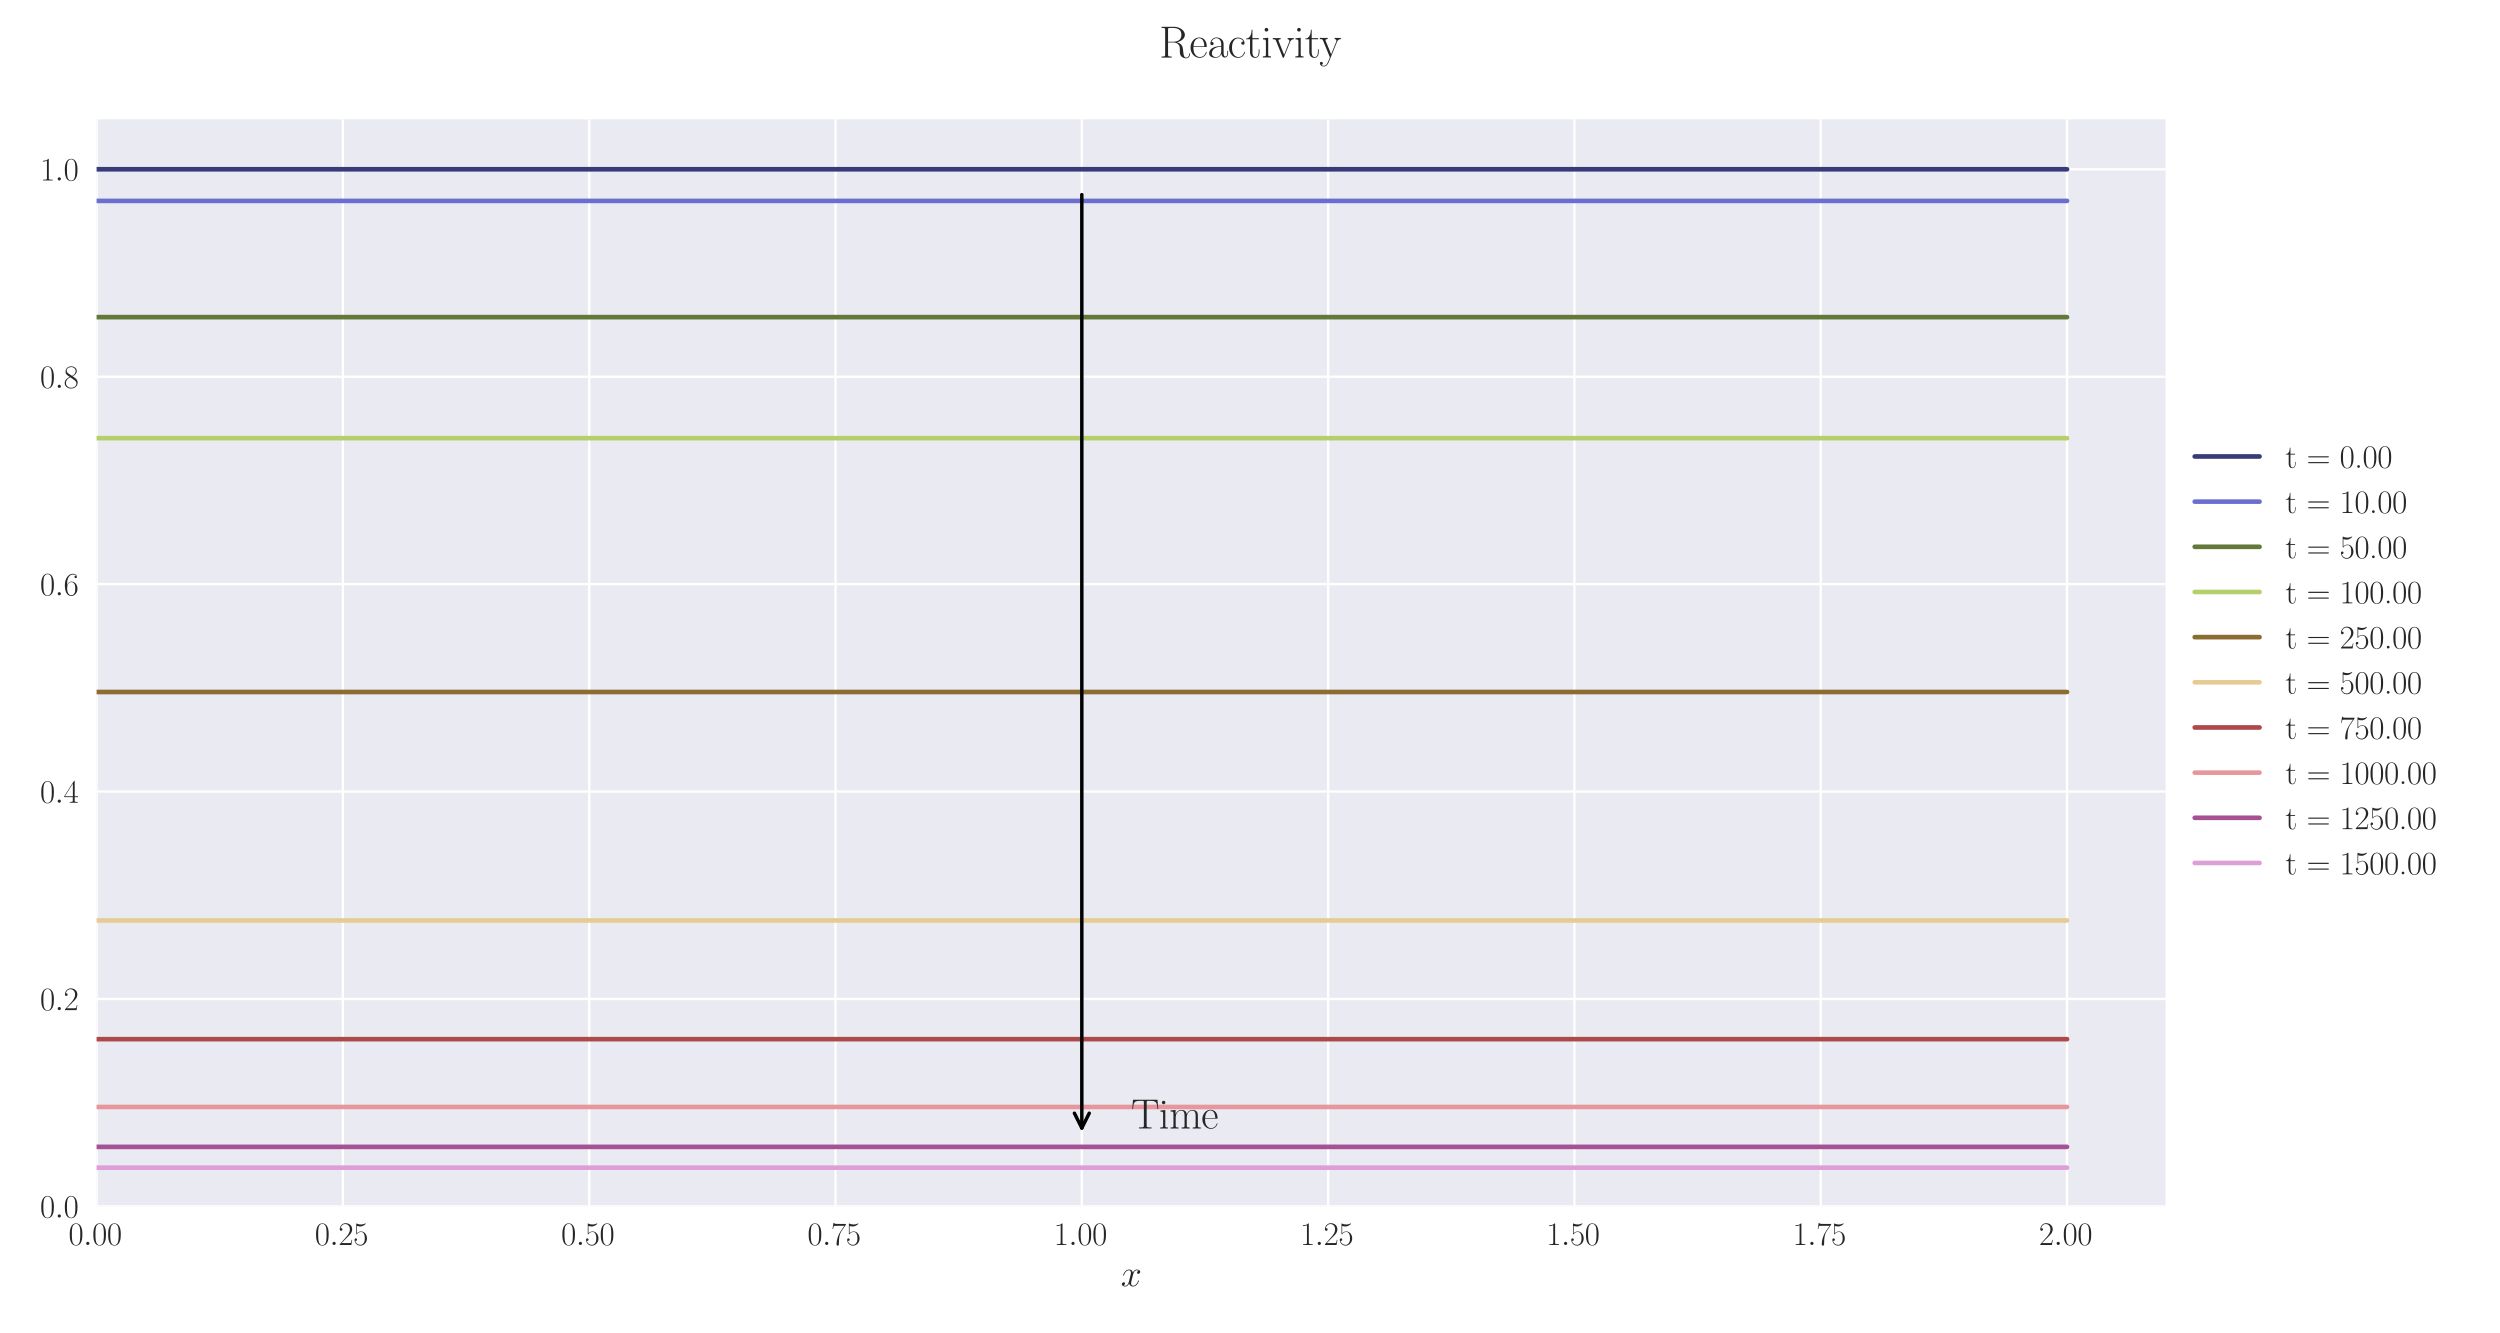 <?xml version="1.0" encoding="utf-8" standalone="no"?>
<!DOCTYPE svg PUBLIC "-//W3C//DTD SVG 1.1//EN"
  "http://www.w3.org/Graphics/SVG/1.1/DTD/svg11.dtd">
<svg xmlns:xlink="http://www.w3.org/1999/xlink" width="1080pt" height="576pt" viewBox="0 0 1080 576" xmlns="http://www.w3.org/2000/svg" version="1.1">
 <defs>
  <style type="text/css">*{stroke-linejoin: round; stroke-linecap: butt}</style>
 </defs>
 <g id="figure_1">
  <g id="patch_1">
   <path d="M 0 576 
L 1080 576 
L 1080 0 
L 0 0 
z
" style="fill: #ffffff"/>
  </g>
  <g id="axes_1">
   <g id="patch_2">
    <path d="M 41.731 521.153 
L 935.518 521.153 
L 935.518 51.564 
L 41.731 51.564 
z
" style="fill: #eaeaf2"/>
   </g>
   <g id="matplotlib.axis_1">
    <g id="xtick_1">
     <g id="line2d_1">
      <path d="M 41.731 521.153 
L 41.731 51.564 
" clip-path="url(#p15b26cf8ed)" style="fill: none; stroke: #ffffff; stroke-linecap: round"/>
     </g>
     <g id="line2d_2"/>
     <g id="text_1">
      <!-- $\mathdefault{0.00}$ -->
      <g style="fill: #262626" transform="translate(29.591 537.839) scale(0.14 -0.14)">
       <defs>
        <path id="CMR17-30" d="M 2688 2025 
C 2688 2416 2682 3080 2413 3591 
C 2176 4039 1798 4198 1466 4198 
C 1158 4198 768 4058 525 3597 
C 269 3118 243 2524 243 2025 
C 243 1661 250 1106 448 619 
C 723 -39 1216 -128 1466 -128 
C 1760 -128 2208 -7 2470 600 
C 2662 1042 2688 1559 2688 2025 
z
M 1466 -26 
C 1056 -26 813 325 723 812 
C 653 1188 653 1738 653 2096 
C 653 2588 653 2997 736 3387 
C 858 3929 1216 4096 1466 4096 
C 1728 4096 2067 3923 2189 3400 
C 2272 3036 2278 2607 2278 2096 
C 2278 1680 2278 1169 2202 792 
C 2067 95 1690 -26 1466 -26 
z
" transform="scale(0.016)"/>
        <path id="CMMI12-3a" d="M 1178 307 
C 1178 492 1024 619 870 619 
C 685 619 557 466 557 313 
C 557 128 710 0 864 0 
C 1050 0 1178 153 1178 307 
z
" transform="scale(0.016)"/>
       </defs>
       <use xlink:href="#CMR17-30" transform="scale(0.996)"/>
       <use xlink:href="#CMMI12-3a" transform="translate(45.69 0) scale(0.996)"/>
       <use xlink:href="#CMR17-30" transform="translate(72.788 0) scale(0.996)"/>
       <use xlink:href="#CMR17-30" transform="translate(118.478 0) scale(0.996)"/>
      </g>
     </g>
    </g>
    <g id="xtick_2">
     <g id="line2d_3">
      <path d="M 148.134 521.153 
L 148.134 51.564 
" clip-path="url(#p15b26cf8ed)" style="fill: none; stroke: #ffffff; stroke-linecap: round"/>
     </g>
     <g id="line2d_4"/>
     <g id="text_2">
      <!-- $\mathdefault{0.25}$ -->
      <g style="fill: #262626" transform="translate(135.994 537.839) scale(0.14 -0.14)">
       <defs>
        <path id="CMR17-32" d="M 2669 989 
L 2554 989 
C 2490 536 2438 459 2413 420 
C 2381 369 1920 369 1830 369 
L 602 369 
C 832 619 1280 1072 1824 1597 
C 2214 1967 2669 2402 2669 3035 
C 2669 3790 2067 4224 1395 4224 
C 691 4224 262 3604 262 3030 
C 262 2780 448 2748 525 2748 
C 589 2748 781 2787 781 3010 
C 781 3207 614 3264 525 3264 
C 486 3264 448 3258 422 3245 
C 544 3790 915 4058 1306 4058 
C 1862 4058 2227 3617 2227 3035 
C 2227 2479 1901 2000 1536 1584 
L 262 146 
L 262 0 
L 2515 0 
L 2669 989 
z
" transform="scale(0.016)"/>
        <path id="CMR17-35" d="M 730 3692 
C 794 3666 1056 3584 1325 3584 
C 1920 3584 2246 3911 2432 4100 
C 2432 4157 2432 4192 2394 4192 
C 2387 4192 2374 4192 2323 4163 
C 2099 4058 1837 3973 1517 3973 
C 1325 3973 1037 3999 723 4139 
C 653 4171 640 4171 634 4171 
C 602 4171 595 4164 595 4037 
L 595 2203 
C 595 2089 595 2057 659 2057 
C 691 2057 704 2070 736 2114 
C 941 2401 1222 2522 1542 2522 
C 1766 2522 2246 2382 2246 1289 
C 2246 1085 2246 715 2054 421 
C 1894 159 1645 25 1370 25 
C 947 25 518 320 403 814 
C 429 807 480 795 506 795 
C 589 795 749 840 749 1038 
C 749 1210 627 1280 506 1280 
C 358 1280 262 1190 262 1011 
C 262 454 704 -128 1382 -128 
C 2042 -128 2669 440 2669 1264 
C 2669 2030 2170 2624 1549 2624 
C 1222 2624 947 2503 730 2274 
L 730 3692 
z
" transform="scale(0.016)"/>
       </defs>
       <use xlink:href="#CMR17-30" transform="scale(0.996)"/>
       <use xlink:href="#CMMI12-3a" transform="translate(45.69 0) scale(0.996)"/>
       <use xlink:href="#CMR17-32" transform="translate(72.788 0) scale(0.996)"/>
       <use xlink:href="#CMR17-35" transform="translate(118.478 0) scale(0.996)"/>
      </g>
     </g>
    </g>
    <g id="xtick_3">
     <g id="line2d_5">
      <path d="M 254.537 521.153 
L 254.537 51.564 
" clip-path="url(#p15b26cf8ed)" style="fill: none; stroke: #ffffff; stroke-linecap: round"/>
     </g>
     <g id="line2d_6"/>
     <g id="text_3">
      <!-- $\mathdefault{0.50}$ -->
      <g style="fill: #262626" transform="translate(242.397 537.839) scale(0.14 -0.14)">
       <use xlink:href="#CMR17-30" transform="scale(0.996)"/>
       <use xlink:href="#CMMI12-3a" transform="translate(45.69 0) scale(0.996)"/>
       <use xlink:href="#CMR17-35" transform="translate(72.788 0) scale(0.996)"/>
       <use xlink:href="#CMR17-30" transform="translate(118.478 0) scale(0.996)"/>
      </g>
     </g>
    </g>
    <g id="xtick_4">
     <g id="line2d_7">
      <path d="M 360.94 521.153 
L 360.94 51.564 
" clip-path="url(#p15b26cf8ed)" style="fill: none; stroke: #ffffff; stroke-linecap: round"/>
     </g>
     <g id="line2d_8"/>
     <g id="text_4">
      <!-- $\mathdefault{0.75}$ -->
      <g style="fill: #262626" transform="translate(348.801 537.839) scale(0.14 -0.14)">
       <defs>
        <path id="CMR17-37" d="M 2886 3941 
L 2886 4081 
L 1382 4081 
C 634 4081 621 4165 595 4288 
L 480 4288 
L 294 3094 
L 410 3094 
C 429 3215 474 3540 550 3661 
C 589 3712 1062 3712 1171 3712 
L 2579 3712 
L 1869 2661 
C 1395 1954 1069 999 1069 165 
C 1069 89 1069 -128 1299 -128 
C 1530 -128 1530 89 1530 171 
L 1530 465 
C 1530 1508 1709 2196 2003 2636 
L 2886 3941 
z
" transform="scale(0.016)"/>
       </defs>
       <use xlink:href="#CMR17-30" transform="scale(0.996)"/>
       <use xlink:href="#CMMI12-3a" transform="translate(45.69 0) scale(0.996)"/>
       <use xlink:href="#CMR17-37" transform="translate(72.788 0) scale(0.996)"/>
       <use xlink:href="#CMR17-35" transform="translate(118.478 0) scale(0.996)"/>
      </g>
     </g>
    </g>
    <g id="xtick_5">
     <g id="line2d_9">
      <path d="M 467.343 521.153 
L 467.343 51.564 
" clip-path="url(#p15b26cf8ed)" style="fill: none; stroke: #ffffff; stroke-linecap: round"/>
     </g>
     <g id="line2d_10"/>
     <g id="text_5">
      <!-- $\mathdefault{1.00}$ -->
      <g style="fill: #262626" transform="translate(455.204 537.839) scale(0.14 -0.14)">
       <defs>
        <path id="CMR17-31" d="M 1702 4058 
C 1702 4192 1696 4192 1606 4192 
C 1357 3916 979 3827 621 3827 
C 602 3827 570 3827 563 3808 
C 557 3795 557 3782 557 3648 
C 755 3648 1088 3686 1344 3839 
L 1344 461 
C 1344 236 1331 160 781 160 
L 589 160 
L 589 0 
C 896 0 1216 0 1523 0 
C 1830 0 2150 0 2458 0 
L 2458 160 
L 2266 160 
C 1715 160 1702 230 1702 458 
L 1702 4058 
z
" transform="scale(0.016)"/>
       </defs>
       <use xlink:href="#CMR17-31" transform="scale(0.996)"/>
       <use xlink:href="#CMMI12-3a" transform="translate(45.69 0) scale(0.996)"/>
       <use xlink:href="#CMR17-30" transform="translate(72.788 0) scale(0.996)"/>
       <use xlink:href="#CMR17-30" transform="translate(118.478 0) scale(0.996)"/>
      </g>
     </g>
    </g>
    <g id="xtick_6">
     <g id="line2d_11">
      <path d="M 573.747 521.153 
L 573.747 51.564 
" clip-path="url(#p15b26cf8ed)" style="fill: none; stroke: #ffffff; stroke-linecap: round"/>
     </g>
     <g id="line2d_12"/>
     <g id="text_6">
      <!-- $\mathdefault{1.25}$ -->
      <g style="fill: #262626" transform="translate(561.607 537.839) scale(0.14 -0.14)">
       <use xlink:href="#CMR17-31" transform="scale(0.996)"/>
       <use xlink:href="#CMMI12-3a" transform="translate(45.69 0) scale(0.996)"/>
       <use xlink:href="#CMR17-32" transform="translate(72.788 0) scale(0.996)"/>
       <use xlink:href="#CMR17-35" transform="translate(118.478 0) scale(0.996)"/>
      </g>
     </g>
    </g>
    <g id="xtick_7">
     <g id="line2d_13">
      <path d="M 680.15 521.153 
L 680.15 51.564 
" clip-path="url(#p15b26cf8ed)" style="fill: none; stroke: #ffffff; stroke-linecap: round"/>
     </g>
     <g id="line2d_14"/>
     <g id="text_7">
      <!-- $\mathdefault{1.50}$ -->
      <g style="fill: #262626" transform="translate(668.01 537.839) scale(0.14 -0.14)">
       <use xlink:href="#CMR17-31" transform="scale(0.996)"/>
       <use xlink:href="#CMMI12-3a" transform="translate(45.69 0) scale(0.996)"/>
       <use xlink:href="#CMR17-35" transform="translate(72.788 0) scale(0.996)"/>
       <use xlink:href="#CMR17-30" transform="translate(118.478 0) scale(0.996)"/>
      </g>
     </g>
    </g>
    <g id="xtick_8">
     <g id="line2d_15">
      <path d="M 786.553 521.153 
L 786.553 51.564 
" clip-path="url(#p15b26cf8ed)" style="fill: none; stroke: #ffffff; stroke-linecap: round"/>
     </g>
     <g id="line2d_16"/>
     <g id="text_8">
      <!-- $\mathdefault{1.75}$ -->
      <g style="fill: #262626" transform="translate(774.414 537.839) scale(0.14 -0.14)">
       <use xlink:href="#CMR17-31" transform="scale(0.996)"/>
       <use xlink:href="#CMMI12-3a" transform="translate(45.69 0) scale(0.996)"/>
       <use xlink:href="#CMR17-37" transform="translate(72.788 0) scale(0.996)"/>
       <use xlink:href="#CMR17-35" transform="translate(118.478 0) scale(0.996)"/>
      </g>
     </g>
    </g>
    <g id="xtick_9">
     <g id="line2d_17">
      <path d="M 892.956 521.153 
L 892.956 51.564 
" clip-path="url(#p15b26cf8ed)" style="fill: none; stroke: #ffffff; stroke-linecap: round"/>
     </g>
     <g id="line2d_18"/>
     <g id="text_9">
      <!-- $\mathdefault{2.00}$ -->
      <g style="fill: #262626" transform="translate(880.817 537.839) scale(0.14 -0.14)">
       <use xlink:href="#CMR17-32" transform="scale(0.996)"/>
       <use xlink:href="#CMMI12-3a" transform="translate(45.69 0) scale(0.996)"/>
       <use xlink:href="#CMR17-30" transform="translate(72.788 0) scale(0.996)"/>
       <use xlink:href="#CMR17-30" transform="translate(118.478 0) scale(0.996)"/>
      </g>
     </g>
    </g>
    <g id="text_10">
     <!-- $x$ -->
     <g style="fill: #262626" transform="translate(484.189 555.621) scale(0.16 -0.16)">
      <defs>
       <path id="CMMI12-78" d="M 3034 2606 
C 2829 2567 2752 2414 2752 2293 
C 2752 2139 2874 2088 2963 2088 
C 3155 2088 3290 2254 3290 2427 
C 3290 2695 2982 2816 2714 2816 
C 2323 2816 2106 2433 2048 2312 
C 1901 2816 1504 2816 1389 2816 
C 736 2816 390 1980 390 1839 
C 390 1814 416 1782 461 1782 
C 512 1782 525 1820 538 1846 
C 755 2555 1184 2689 1370 2689 
C 1658 2689 1715 2420 1715 2267 
C 1715 2127 1677 1980 1600 1673 
L 1382 798 
C 1286 415 1101 64 762 64 
C 730 64 570 64 435 147 
C 666 192 717 383 717 460 
C 717 588 621 664 499 664 
C 346 664 179 530 179 326 
C 179 57 480 -64 755 -64 
C 1062 -64 1280 179 1414 441 
C 1517 64 1837 -64 2074 -64 
C 2726 -64 3072 773 3072 913 
C 3072 945 3046 971 3008 971 
C 2950 971 2944 939 2925 888 
C 2752 326 2381 64 2093 64 
C 1869 64 1747 230 1747 492 
C 1747 632 1773 734 1875 1156 
L 2099 2024 
C 2195 2408 2413 2689 2707 2689 
C 2720 2689 2899 2689 3034 2606 
z
" transform="scale(0.016)"/>
      </defs>
      <use xlink:href="#CMMI12-78" transform="scale(0.996)"/>
     </g>
    </g>
   </g>
   <g id="matplotlib.axis_2">
    <g id="ytick_1">
     <g id="line2d_19">
      <path d="M 41.731 521.153 
L 935.518 521.153 
" clip-path="url(#p15b26cf8ed)" style="fill: none; stroke: #ffffff; stroke-linecap: round"/>
     </g>
     <g id="line2d_20"/>
     <g id="text_11">
      <!-- $\mathdefault{0.0}$ -->
      <g style="fill: #262626" transform="translate(17.28 525.996) scale(0.14 -0.14)">
       <use xlink:href="#CMR17-30" transform="scale(0.996)"/>
       <use xlink:href="#CMMI12-3a" transform="translate(45.69 0) scale(0.996)"/>
       <use xlink:href="#CMR17-30" transform="translate(72.788 0) scale(0.996)"/>
      </g>
     </g>
    </g>
    <g id="ytick_2">
     <g id="line2d_21">
      <path d="M 41.731 431.548 
L 935.518 431.548 
" clip-path="url(#p15b26cf8ed)" style="fill: none; stroke: #ffffff; stroke-linecap: round"/>
     </g>
     <g id="line2d_22"/>
     <g id="text_12">
      <!-- $\mathdefault{0.2}$ -->
      <g style="fill: #262626" transform="translate(17.28 436.391) scale(0.14 -0.14)">
       <use xlink:href="#CMR17-30" transform="scale(0.996)"/>
       <use xlink:href="#CMMI12-3a" transform="translate(45.69 0) scale(0.996)"/>
       <use xlink:href="#CMR17-32" transform="translate(72.788 0) scale(0.996)"/>
      </g>
     </g>
    </g>
    <g id="ytick_3">
     <g id="line2d_23">
      <path d="M 41.731 341.943 
L 935.518 341.943 
" clip-path="url(#p15b26cf8ed)" style="fill: none; stroke: #ffffff; stroke-linecap: round"/>
     </g>
     <g id="line2d_24"/>
     <g id="text_13">
      <!-- $\mathdefault{0.4}$ -->
      <g style="fill: #262626" transform="translate(17.28 346.786) scale(0.14 -0.14)">
       <defs>
        <path id="CMR17-34" d="M 2150 4122 
C 2150 4256 2144 4256 2029 4256 
L 128 1254 
L 128 1088 
L 1779 1088 
L 1779 457 
C 1779 224 1766 160 1318 160 
L 1197 160 
L 1197 0 
C 1402 0 1747 0 1965 0 
C 2182 0 2528 0 2733 0 
L 2733 160 
L 2611 160 
C 2163 160 2150 224 2150 457 
L 2150 1088 
L 2803 1088 
L 2803 1254 
L 2150 1254 
L 2150 4122 
z
M 1798 3703 
L 1798 1254 
L 256 1254 
L 1798 3703 
z
" transform="scale(0.016)"/>
       </defs>
       <use xlink:href="#CMR17-30" transform="scale(0.996)"/>
       <use xlink:href="#CMMI12-3a" transform="translate(45.69 0) scale(0.996)"/>
       <use xlink:href="#CMR17-34" transform="translate(72.788 0) scale(0.996)"/>
      </g>
     </g>
    </g>
    <g id="ytick_4">
     <g id="line2d_25">
      <path d="M 41.731 252.339 
L 935.518 252.339 
" clip-path="url(#p15b26cf8ed)" style="fill: none; stroke: #ffffff; stroke-linecap: round"/>
     </g>
     <g id="line2d_26"/>
     <g id="text_14">
      <!-- $\mathdefault{0.6}$ -->
      <g style="fill: #262626" transform="translate(17.28 257.182) scale(0.14 -0.14)">
       <defs>
        <path id="CMR17-36" d="M 678 2176 
C 678 3690 1395 4032 1811 4032 
C 1946 4032 2272 4009 2400 3776 
C 2298 3776 2106 3776 2106 3553 
C 2106 3381 2246 3323 2336 3323 
C 2394 3323 2566 3348 2566 3560 
C 2566 3954 2246 4179 1805 4179 
C 1043 4179 243 3390 243 1984 
C 243 253 966 -128 1478 -128 
C 2099 -128 2688 427 2688 1283 
C 2688 2081 2170 2662 1517 2662 
C 1126 2662 838 2407 678 1960 
L 678 2176 
z
M 1478 25 
C 691 25 691 1200 691 1436 
C 691 1896 909 2560 1504 2560 
C 1613 2560 1926 2560 2138 2120 
C 2253 1870 2253 1609 2253 1289 
C 2253 944 2253 690 2118 434 
C 1978 171 1773 25 1478 25 
z
" transform="scale(0.016)"/>
       </defs>
       <use xlink:href="#CMR17-30" transform="scale(0.996)"/>
       <use xlink:href="#CMMI12-3a" transform="translate(45.69 0) scale(0.996)"/>
       <use xlink:href="#CMR17-36" transform="translate(72.788 0) scale(0.996)"/>
      </g>
     </g>
    </g>
    <g id="ytick_5">
     <g id="line2d_27">
      <path d="M 41.731 162.734 
L 935.518 162.734 
" clip-path="url(#p15b26cf8ed)" style="fill: none; stroke: #ffffff; stroke-linecap: round"/>
     </g>
     <g id="line2d_28"/>
     <g id="text_15">
      <!-- $\mathdefault{0.8}$ -->
      <g style="fill: #262626" transform="translate(17.28 167.577) scale(0.14 -0.14)">
       <defs>
        <path id="CMR17-38" d="M 1741 2264 
C 2144 2467 2554 2773 2554 3263 
C 2554 3841 1990 4179 1472 4179 
C 890 4179 378 3759 378 3180 
C 378 3021 416 2747 666 2505 
C 730 2442 998 2251 1171 2130 
C 883 1983 211 1634 211 934 
C 211 279 838 -128 1459 -128 
C 2144 -128 2720 362 2720 1010 
C 2720 1590 2330 1857 2074 2029 
L 1741 2264 
z
M 902 2822 
C 851 2854 595 3051 595 3351 
C 595 3739 998 4032 1459 4032 
C 1965 4032 2336 3676 2336 3262 
C 2336 2669 1670 2331 1638 2331 
C 1632 2331 1626 2331 1574 2370 
L 902 2822 
z
M 2080 1519 
C 2176 1449 2483 1240 2483 851 
C 2483 381 2010 25 1472 25 
C 890 25 448 438 448 940 
C 448 1443 838 1862 1280 2060 
L 2080 1519 
z
" transform="scale(0.016)"/>
       </defs>
       <use xlink:href="#CMR17-30" transform="scale(0.996)"/>
       <use xlink:href="#CMMI12-3a" transform="translate(45.69 0) scale(0.996)"/>
       <use xlink:href="#CMR17-38" transform="translate(72.788 0) scale(0.996)"/>
      </g>
     </g>
    </g>
    <g id="ytick_6">
     <g id="line2d_29">
      <path d="M 41.731 73.129 
L 935.518 73.129 
" clip-path="url(#p15b26cf8ed)" style="fill: none; stroke: #ffffff; stroke-linecap: round"/>
     </g>
     <g id="line2d_30"/>
     <g id="text_16">
      <!-- $\mathdefault{1.0}$ -->
      <g style="fill: #262626" transform="translate(17.28 77.972) scale(0.14 -0.14)">
       <use xlink:href="#CMR17-31" transform="scale(0.996)"/>
       <use xlink:href="#CMMI12-3a" transform="translate(45.69 0) scale(0.996)"/>
       <use xlink:href="#CMR17-30" transform="translate(72.788 0) scale(0.996)"/>
      </g>
     </g>
    </g>
   </g>
   <g id="line2d_31">
    <path d="M 41.731 73.129 
L 50.243 73.129 
L 58.755 73.129 
L 67.267 73.129 
L 75.78 73.129 
L 84.292 73.129 
L 92.804 73.129 
L 101.316 73.129 
L 109.829 73.129 
L 118.341 73.129 
L 126.853 73.129 
L 135.365 73.129 
L 143.878 73.129 
L 152.39 73.129 
L 160.902 73.129 
L 169.414 73.129 
L 177.927 73.129 
L 186.439 73.129 
L 194.951 73.129 
L 203.463 73.129 
L 211.976 73.129 
L 220.488 73.129 
L 229 73.129 
L 237.513 73.129 
L 246.025 73.129 
L 254.537 73.129 
L 263.049 73.129 
L 271.562 73.129 
L 280.074 73.129 
L 288.586 73.129 
L 297.098 73.129 
L 305.611 73.129 
L 314.123 73.129 
L 322.635 73.129 
L 331.147 73.129 
L 339.66 73.129 
L 348.172 73.129 
L 356.684 73.129 
L 365.196 73.129 
L 373.709 73.129 
L 382.221 73.129 
L 390.733 73.129 
L 399.245 73.129 
L 407.758 73.129 
L 416.27 73.129 
L 424.782 73.129 
L 433.294 73.129 
L 441.807 73.129 
L 450.319 73.129 
L 458.831 73.129 
L 467.343 73.129 
L 475.856 73.129 
L 484.368 73.129 
L 492.88 73.129 
L 501.393 73.129 
L 509.905 73.129 
L 518.417 73.129 
L 526.929 73.129 
L 535.442 73.129 
L 543.954 73.129 
L 552.466 73.129 
L 560.978 73.129 
L 569.491 73.129 
L 578.003 73.129 
L 586.515 73.129 
L 595.027 73.129 
L 603.54 73.129 
L 612.052 73.129 
L 620.564 73.129 
L 629.076 73.129 
L 637.589 73.129 
L 646.101 73.129 
L 654.613 73.129 
L 663.125 73.129 
L 671.638 73.129 
L 680.15 73.129 
L 688.662 73.129 
L 697.174 73.129 
L 705.687 73.129 
L 714.199 73.129 
L 722.711 73.129 
L 731.223 73.129 
L 739.736 73.129 
L 748.248 73.129 
L 756.76 73.129 
L 765.273 73.129 
L 773.785 73.129 
L 782.297 73.129 
L 790.809 73.129 
L 799.322 73.129 
L 807.834 73.129 
L 816.346 73.129 
L 824.858 73.129 
L 833.371 73.129 
L 841.883 73.129 
L 850.395 73.129 
L 858.907 73.129 
L 867.42 73.129 
L 875.932 73.129 
L 884.444 73.129 
L 892.956 73.129 
" clip-path="url(#p15b26cf8ed)" style="fill: none; stroke: #393b79; stroke-width: 2; stroke-linecap: round"/>
   </g>
   <g id="line2d_32">
    <path d="M 41.731 86.786 
L 50.243 86.786 
L 58.755 86.786 
L 67.267 86.786 
L 75.78 86.786 
L 84.292 86.786 
L 92.804 86.786 
L 101.316 86.786 
L 109.829 86.786 
L 118.341 86.786 
L 126.853 86.786 
L 135.365 86.786 
L 143.878 86.786 
L 152.39 86.786 
L 160.902 86.786 
L 169.414 86.786 
L 177.927 86.786 
L 186.439 86.786 
L 194.951 86.786 
L 203.463 86.786 
L 211.976 86.786 
L 220.488 86.786 
L 229 86.786 
L 237.513 86.786 
L 246.025 86.786 
L 254.537 86.786 
L 263.049 86.786 
L 271.562 86.786 
L 280.074 86.786 
L 288.586 86.786 
L 297.098 86.786 
L 305.611 86.786 
L 314.123 86.786 
L 322.635 86.786 
L 331.147 86.786 
L 339.66 86.786 
L 348.172 86.786 
L 356.684 86.786 
L 365.196 86.786 
L 373.709 86.786 
L 382.221 86.786 
L 390.733 86.786 
L 399.245 86.786 
L 407.758 86.786 
L 416.27 86.786 
L 424.782 86.786 
L 433.294 86.786 
L 441.807 86.786 
L 450.319 86.786 
L 458.831 86.786 
L 467.343 86.786 
L 475.856 86.786 
L 484.368 86.786 
L 492.88 86.786 
L 501.393 86.786 
L 509.905 86.786 
L 518.417 86.786 
L 526.929 86.786 
L 535.442 86.786 
L 543.954 86.786 
L 552.466 86.786 
L 560.978 86.786 
L 569.491 86.786 
L 578.003 86.786 
L 586.515 86.786 
L 595.027 86.786 
L 603.54 86.786 
L 612.052 86.786 
L 620.564 86.786 
L 629.076 86.786 
L 637.589 86.786 
L 646.101 86.786 
L 654.613 86.786 
L 663.125 86.786 
L 671.638 86.786 
L 680.15 86.786 
L 688.662 86.786 
L 697.174 86.786 
L 705.687 86.786 
L 714.199 86.786 
L 722.711 86.786 
L 731.223 86.786 
L 739.736 86.786 
L 748.248 86.786 
L 756.76 86.786 
L 765.273 86.786 
L 773.785 86.786 
L 782.297 86.786 
L 790.809 86.786 
L 799.322 86.786 
L 807.834 86.786 
L 816.346 86.786 
L 824.858 86.786 
L 833.371 86.786 
L 841.883 86.786 
L 850.395 86.786 
L 858.907 86.786 
L 867.42 86.786 
L 875.932 86.786 
L 884.444 86.786 
L 892.956 86.786 
" clip-path="url(#p15b26cf8ed)" style="fill: none; stroke: #6b6ecf; stroke-width: 2; stroke-linecap: round"/>
   </g>
   <g id="line2d_33">
    <path d="M 41.731 137.005 
L 50.243 137.005 
L 58.755 137.005 
L 67.267 137.005 
L 75.78 137.005 
L 84.292 137.005 
L 92.804 137.005 
L 101.316 137.005 
L 109.829 137.005 
L 118.341 137.005 
L 126.853 137.005 
L 135.365 137.005 
L 143.878 137.005 
L 152.39 137.005 
L 160.902 137.005 
L 169.414 137.005 
L 177.927 137.005 
L 186.439 137.005 
L 194.951 137.005 
L 203.463 137.005 
L 211.976 137.005 
L 220.488 137.005 
L 229 137.005 
L 237.513 137.005 
L 246.025 137.005 
L 254.537 137.005 
L 263.049 137.005 
L 271.562 137.005 
L 280.074 137.005 
L 288.586 137.005 
L 297.098 137.005 
L 305.611 137.005 
L 314.123 137.005 
L 322.635 137.005 
L 331.147 137.005 
L 339.66 137.005 
L 348.172 137.005 
L 356.684 137.005 
L 365.196 137.005 
L 373.709 137.005 
L 382.221 137.005 
L 390.733 137.005 
L 399.245 137.005 
L 407.758 137.005 
L 416.27 137.005 
L 424.782 137.005 
L 433.294 137.005 
L 441.807 137.005 
L 450.319 137.005 
L 458.831 137.005 
L 467.343 137.005 
L 475.856 137.005 
L 484.368 137.005 
L 492.88 137.005 
L 501.393 137.005 
L 509.905 137.005 
L 518.417 137.005 
L 526.929 137.005 
L 535.442 137.005 
L 543.954 137.005 
L 552.466 137.005 
L 560.978 137.005 
L 569.491 137.005 
L 578.003 137.005 
L 586.515 137.005 
L 595.027 137.005 
L 603.54 137.005 
L 612.052 137.005 
L 620.564 137.005 
L 629.076 137.005 
L 637.589 137.005 
L 646.101 137.005 
L 654.613 137.005 
L 663.125 137.005 
L 671.638 137.005 
L 680.15 137.005 
L 688.662 137.005 
L 697.174 137.005 
L 705.687 137.005 
L 714.199 137.005 
L 722.711 137.005 
L 731.223 137.005 
L 739.736 137.005 
L 748.248 137.005 
L 756.76 137.005 
L 765.273 137.005 
L 773.785 137.005 
L 782.297 137.005 
L 790.809 137.005 
L 799.322 137.005 
L 807.834 137.005 
L 816.346 137.005 
L 824.858 137.005 
L 833.371 137.005 
L 841.883 137.005 
L 850.395 137.005 
L 858.907 137.005 
L 867.42 137.005 
L 875.932 137.005 
L 884.444 137.005 
L 892.956 137.005 
" clip-path="url(#p15b26cf8ed)" style="fill: none; stroke: #637939; stroke-width: 2; stroke-linecap: round"/>
   </g>
   <g id="line2d_34">
    <path d="M 41.731 189.292 
L 50.243 189.292 
L 58.755 189.292 
L 67.267 189.292 
L 75.78 189.292 
L 84.292 189.292 
L 92.804 189.292 
L 101.316 189.292 
L 109.829 189.292 
L 118.341 189.292 
L 126.853 189.292 
L 135.365 189.292 
L 143.878 189.292 
L 152.39 189.292 
L 160.902 189.292 
L 169.414 189.292 
L 177.927 189.292 
L 186.439 189.292 
L 194.951 189.292 
L 203.463 189.292 
L 211.976 189.292 
L 220.488 189.292 
L 229 189.292 
L 237.513 189.292 
L 246.025 189.292 
L 254.537 189.292 
L 263.049 189.292 
L 271.562 189.292 
L 280.074 189.292 
L 288.586 189.292 
L 297.098 189.292 
L 305.611 189.292 
L 314.123 189.292 
L 322.635 189.292 
L 331.147 189.292 
L 339.66 189.292 
L 348.172 189.292 
L 356.684 189.292 
L 365.196 189.292 
L 373.709 189.292 
L 382.221 189.292 
L 390.733 189.292 
L 399.245 189.292 
L 407.758 189.292 
L 416.27 189.292 
L 424.782 189.292 
L 433.294 189.292 
L 441.807 189.292 
L 450.319 189.292 
L 458.831 189.292 
L 467.343 189.292 
L 475.856 189.292 
L 484.368 189.292 
L 492.88 189.292 
L 501.393 189.292 
L 509.905 189.292 
L 518.417 189.292 
L 526.929 189.292 
L 535.442 189.292 
L 543.954 189.292 
L 552.466 189.292 
L 560.978 189.292 
L 569.491 189.292 
L 578.003 189.292 
L 586.515 189.292 
L 595.027 189.292 
L 603.54 189.292 
L 612.052 189.292 
L 620.564 189.292 
L 629.076 189.292 
L 637.589 189.292 
L 646.101 189.292 
L 654.613 189.292 
L 663.125 189.292 
L 671.638 189.292 
L 680.15 189.292 
L 688.662 189.292 
L 697.174 189.292 
L 705.687 189.292 
L 714.199 189.292 
L 722.711 189.292 
L 731.223 189.292 
L 739.736 189.292 
L 748.248 189.292 
L 756.76 189.292 
L 765.273 189.292 
L 773.785 189.292 
L 782.297 189.292 
L 790.809 189.292 
L 799.322 189.292 
L 807.834 189.292 
L 816.346 189.292 
L 824.858 189.292 
L 833.371 189.292 
L 841.883 189.292 
L 850.395 189.292 
L 858.907 189.292 
L 867.42 189.292 
L 875.932 189.292 
L 884.444 189.292 
L 892.956 189.292 
" clip-path="url(#p15b26cf8ed)" style="fill: none; stroke: #b5cf6b; stroke-width: 2; stroke-linecap: round"/>
   </g>
   <g id="line2d_35">
    <path d="M 41.731 298.943 
L 50.243 298.943 
L 58.755 298.943 
L 67.267 298.943 
L 75.78 298.943 
L 84.292 298.943 
L 92.804 298.943 
L 101.316 298.943 
L 109.829 298.943 
L 118.341 298.943 
L 126.853 298.943 
L 135.365 298.943 
L 143.878 298.943 
L 152.39 298.943 
L 160.902 298.943 
L 169.414 298.943 
L 177.927 298.943 
L 186.439 298.943 
L 194.951 298.943 
L 203.463 298.943 
L 211.976 298.943 
L 220.488 298.943 
L 229 298.943 
L 237.513 298.943 
L 246.025 298.943 
L 254.537 298.943 
L 263.049 298.943 
L 271.562 298.943 
L 280.074 298.943 
L 288.586 298.943 
L 297.098 298.943 
L 305.611 298.943 
L 314.123 298.943 
L 322.635 298.943 
L 331.147 298.943 
L 339.66 298.943 
L 348.172 298.943 
L 356.684 298.943 
L 365.196 298.943 
L 373.709 298.943 
L 382.221 298.943 
L 390.733 298.943 
L 399.245 298.943 
L 407.758 298.943 
L 416.27 298.943 
L 424.782 298.943 
L 433.294 298.943 
L 441.807 298.943 
L 450.319 298.943 
L 458.831 298.943 
L 467.343 298.943 
L 475.856 298.943 
L 484.368 298.943 
L 492.88 298.943 
L 501.393 298.943 
L 509.905 298.943 
L 518.417 298.943 
L 526.929 298.943 
L 535.442 298.943 
L 543.954 298.943 
L 552.466 298.943 
L 560.978 298.943 
L 569.491 298.943 
L 578.003 298.943 
L 586.515 298.943 
L 595.027 298.943 
L 603.54 298.943 
L 612.052 298.943 
L 620.564 298.943 
L 629.076 298.943 
L 637.589 298.943 
L 646.101 298.943 
L 654.613 298.943 
L 663.125 298.943 
L 671.638 298.943 
L 680.15 298.943 
L 688.662 298.943 
L 697.174 298.943 
L 705.687 298.943 
L 714.199 298.943 
L 722.711 298.943 
L 731.223 298.943 
L 739.736 298.943 
L 748.248 298.943 
L 756.76 298.943 
L 765.273 298.943 
L 773.785 298.943 
L 782.297 298.943 
L 790.809 298.943 
L 799.322 298.943 
L 807.834 298.943 
L 816.346 298.943 
L 824.858 298.943 
L 833.371 298.943 
L 841.883 298.943 
L 850.395 298.943 
L 858.907 298.943 
L 867.42 298.943 
L 875.932 298.943 
L 884.444 298.943 
L 892.956 298.943 
" clip-path="url(#p15b26cf8ed)" style="fill: none; stroke: #8c6d31; stroke-width: 2; stroke-linecap: round"/>
   </g>
   <g id="line2d_36">
    <path d="M 41.731 397.638 
L 50.243 397.638 
L 58.755 397.638 
L 67.267 397.638 
L 75.78 397.638 
L 84.292 397.638 
L 92.804 397.638 
L 101.316 397.638 
L 109.829 397.638 
L 118.341 397.638 
L 126.853 397.638 
L 135.365 397.638 
L 143.878 397.638 
L 152.39 397.638 
L 160.902 397.638 
L 169.414 397.638 
L 177.927 397.638 
L 186.439 397.638 
L 194.951 397.638 
L 203.463 397.638 
L 211.976 397.638 
L 220.488 397.638 
L 229 397.638 
L 237.513 397.638 
L 246.025 397.638 
L 254.537 397.638 
L 263.049 397.638 
L 271.562 397.638 
L 280.074 397.638 
L 288.586 397.638 
L 297.098 397.638 
L 305.611 397.638 
L 314.123 397.638 
L 322.635 397.638 
L 331.147 397.638 
L 339.66 397.638 
L 348.172 397.638 
L 356.684 397.638 
L 365.196 397.638 
L 373.709 397.638 
L 382.221 397.638 
L 390.733 397.638 
L 399.245 397.638 
L 407.758 397.638 
L 416.27 397.638 
L 424.782 397.638 
L 433.294 397.638 
L 441.807 397.638 
L 450.319 397.638 
L 458.831 397.638 
L 467.343 397.638 
L 475.856 397.638 
L 484.368 397.638 
L 492.88 397.638 
L 501.393 397.638 
L 509.905 397.638 
L 518.417 397.638 
L 526.929 397.638 
L 535.442 397.638 
L 543.954 397.638 
L 552.466 397.638 
L 560.978 397.638 
L 569.491 397.638 
L 578.003 397.638 
L 586.515 397.638 
L 595.027 397.638 
L 603.54 397.638 
L 612.052 397.638 
L 620.564 397.638 
L 629.076 397.638 
L 637.589 397.638 
L 646.101 397.638 
L 654.613 397.638 
L 663.125 397.638 
L 671.638 397.638 
L 680.15 397.638 
L 688.662 397.638 
L 697.174 397.638 
L 705.687 397.638 
L 714.199 397.638 
L 722.711 397.638 
L 731.223 397.638 
L 739.736 397.638 
L 748.248 397.638 
L 756.76 397.638 
L 765.273 397.638 
L 773.785 397.638 
L 782.297 397.638 
L 790.809 397.638 
L 799.322 397.638 
L 807.834 397.638 
L 816.346 397.638 
L 824.858 397.638 
L 833.371 397.638 
L 841.883 397.638 
L 850.395 397.638 
L 858.907 397.638 
L 867.42 397.638 
L 875.932 397.638 
L 884.444 397.638 
L 892.956 397.638 
" clip-path="url(#p15b26cf8ed)" style="fill: none; stroke: #e7cb94; stroke-width: 2; stroke-linecap: round"/>
   </g>
   <g id="line2d_37">
    <path d="M 41.731 448.913 
L 50.243 448.913 
L 58.755 448.913 
L 67.267 448.913 
L 75.78 448.913 
L 84.292 448.913 
L 92.804 448.913 
L 101.316 448.913 
L 109.829 448.913 
L 118.341 448.913 
L 126.853 448.913 
L 135.365 448.913 
L 143.878 448.913 
L 152.39 448.913 
L 160.902 448.913 
L 169.414 448.913 
L 177.927 448.913 
L 186.439 448.913 
L 194.951 448.913 
L 203.463 448.913 
L 211.976 448.913 
L 220.488 448.913 
L 229 448.913 
L 237.513 448.913 
L 246.025 448.913 
L 254.537 448.913 
L 263.049 448.913 
L 271.562 448.913 
L 280.074 448.913 
L 288.586 448.913 
L 297.098 448.913 
L 305.611 448.913 
L 314.123 448.913 
L 322.635 448.913 
L 331.147 448.913 
L 339.66 448.913 
L 348.172 448.913 
L 356.684 448.913 
L 365.196 448.913 
L 373.709 448.913 
L 382.221 448.913 
L 390.733 448.913 
L 399.245 448.913 
L 407.758 448.913 
L 416.27 448.913 
L 424.782 448.913 
L 433.294 448.913 
L 441.807 448.913 
L 450.319 448.913 
L 458.831 448.913 
L 467.343 448.913 
L 475.856 448.913 
L 484.368 448.913 
L 492.88 448.913 
L 501.393 448.913 
L 509.905 448.913 
L 518.417 448.913 
L 526.929 448.913 
L 535.442 448.913 
L 543.954 448.913 
L 552.466 448.913 
L 560.978 448.913 
L 569.491 448.913 
L 578.003 448.913 
L 586.515 448.913 
L 595.027 448.913 
L 603.54 448.913 
L 612.052 448.913 
L 620.564 448.913 
L 629.076 448.913 
L 637.589 448.913 
L 646.101 448.913 
L 654.613 448.913 
L 663.125 448.913 
L 671.638 448.913 
L 680.15 448.913 
L 688.662 448.913 
L 697.174 448.913 
L 705.687 448.913 
L 714.199 448.913 
L 722.711 448.913 
L 731.223 448.913 
L 739.736 448.913 
L 748.248 448.913 
L 756.76 448.913 
L 765.273 448.913 
L 773.785 448.913 
L 782.297 448.913 
L 790.809 448.913 
L 799.322 448.913 
L 807.834 448.913 
L 816.346 448.913 
L 824.858 448.913 
L 833.371 448.913 
L 841.883 448.913 
L 850.395 448.913 
L 858.907 448.913 
L 867.42 448.913 
L 875.932 448.913 
L 884.444 448.913 
L 892.956 448.913 
" clip-path="url(#p15b26cf8ed)" style="fill: none; stroke: #ad494a; stroke-width: 2; stroke-linecap: round"/>
   </g>
   <g id="line2d_38">
    <path d="M 41.731 478.21 
L 50.243 478.21 
L 58.755 478.21 
L 67.267 478.21 
L 75.78 478.21 
L 84.292 478.21 
L 92.804 478.21 
L 101.316 478.21 
L 109.829 478.21 
L 118.341 478.21 
L 126.853 478.21 
L 135.365 478.21 
L 143.878 478.21 
L 152.39 478.21 
L 160.902 478.21 
L 169.414 478.21 
L 177.927 478.21 
L 186.439 478.21 
L 194.951 478.21 
L 203.463 478.21 
L 211.976 478.21 
L 220.488 478.21 
L 229 478.21 
L 237.513 478.21 
L 246.025 478.21 
L 254.537 478.21 
L 263.049 478.21 
L 271.562 478.21 
L 280.074 478.21 
L 288.586 478.21 
L 297.098 478.21 
L 305.611 478.21 
L 314.123 478.21 
L 322.635 478.21 
L 331.147 478.21 
L 339.66 478.21 
L 348.172 478.21 
L 356.684 478.21 
L 365.196 478.21 
L 373.709 478.21 
L 382.221 478.21 
L 390.733 478.21 
L 399.245 478.21 
L 407.758 478.21 
L 416.27 478.21 
L 424.782 478.21 
L 433.294 478.21 
L 441.807 478.21 
L 450.319 478.21 
L 458.831 478.21 
L 467.343 478.21 
L 475.856 478.21 
L 484.368 478.21 
L 492.88 478.21 
L 501.393 478.21 
L 509.905 478.21 
L 518.417 478.21 
L 526.929 478.21 
L 535.442 478.21 
L 543.954 478.21 
L 552.466 478.21 
L 560.978 478.21 
L 569.491 478.21 
L 578.003 478.21 
L 586.515 478.21 
L 595.027 478.21 
L 603.54 478.21 
L 612.052 478.21 
L 620.564 478.21 
L 629.076 478.21 
L 637.589 478.21 
L 646.101 478.21 
L 654.613 478.21 
L 663.125 478.21 
L 671.638 478.21 
L 680.15 478.21 
L 688.662 478.21 
L 697.174 478.21 
L 705.687 478.21 
L 714.199 478.21 
L 722.711 478.21 
L 731.223 478.21 
L 739.736 478.21 
L 748.248 478.21 
L 756.76 478.21 
L 765.273 478.21 
L 773.785 478.21 
L 782.297 478.21 
L 790.809 478.21 
L 799.322 478.21 
L 807.834 478.21 
L 816.346 478.21 
L 824.858 478.21 
L 833.371 478.21 
L 841.883 478.21 
L 850.395 478.21 
L 858.907 478.21 
L 867.42 478.21 
L 875.932 478.21 
L 884.444 478.21 
L 892.956 478.21 
" clip-path="url(#p15b26cf8ed)" style="fill: none; stroke: #e7969c; stroke-width: 2; stroke-linecap: round"/>
   </g>
   <g id="line2d_39">
    <path d="M 41.731 495.442 
L 50.243 495.442 
L 58.755 495.442 
L 67.267 495.442 
L 75.78 495.442 
L 84.292 495.442 
L 92.804 495.442 
L 101.316 495.442 
L 109.829 495.442 
L 118.341 495.442 
L 126.853 495.442 
L 135.365 495.442 
L 143.878 495.442 
L 152.39 495.442 
L 160.902 495.442 
L 169.414 495.442 
L 177.927 495.442 
L 186.439 495.442 
L 194.951 495.442 
L 203.463 495.442 
L 211.976 495.442 
L 220.488 495.442 
L 229 495.442 
L 237.513 495.442 
L 246.025 495.442 
L 254.537 495.442 
L 263.049 495.442 
L 271.562 495.442 
L 280.074 495.442 
L 288.586 495.442 
L 297.098 495.442 
L 305.611 495.442 
L 314.123 495.442 
L 322.635 495.442 
L 331.147 495.442 
L 339.66 495.442 
L 348.172 495.442 
L 356.684 495.442 
L 365.196 495.442 
L 373.709 495.442 
L 382.221 495.442 
L 390.733 495.442 
L 399.245 495.442 
L 407.758 495.442 
L 416.27 495.442 
L 424.782 495.442 
L 433.294 495.442 
L 441.807 495.442 
L 450.319 495.442 
L 458.831 495.442 
L 467.343 495.442 
L 475.856 495.442 
L 484.368 495.442 
L 492.88 495.442 
L 501.393 495.442 
L 509.905 495.442 
L 518.417 495.442 
L 526.929 495.442 
L 535.442 495.442 
L 543.954 495.442 
L 552.466 495.442 
L 560.978 495.442 
L 569.491 495.442 
L 578.003 495.442 
L 586.515 495.442 
L 595.027 495.442 
L 603.54 495.442 
L 612.052 495.442 
L 620.564 495.442 
L 629.076 495.442 
L 637.589 495.442 
L 646.101 495.442 
L 654.613 495.442 
L 663.125 495.442 
L 671.638 495.442 
L 680.15 495.442 
L 688.662 495.442 
L 697.174 495.442 
L 705.687 495.442 
L 714.199 495.442 
L 722.711 495.442 
L 731.223 495.442 
L 739.736 495.442 
L 748.248 495.442 
L 756.76 495.442 
L 765.273 495.442 
L 773.785 495.442 
L 782.297 495.442 
L 790.809 495.442 
L 799.322 495.442 
L 807.834 495.442 
L 816.346 495.442 
L 824.858 495.442 
L 833.371 495.442 
L 841.883 495.442 
L 850.395 495.442 
L 858.907 495.442 
L 867.42 495.442 
L 875.932 495.442 
L 884.444 495.442 
L 892.956 495.442 
" clip-path="url(#p15b26cf8ed)" style="fill: none; stroke: #a55194; stroke-width: 2; stroke-linecap: round"/>
   </g>
   <g id="line2d_40">
    <path d="M 41.731 504.428 
L 50.243 504.428 
L 58.755 504.428 
L 67.267 504.428 
L 75.78 504.428 
L 84.292 504.428 
L 92.804 504.428 
L 101.316 504.428 
L 109.829 504.428 
L 118.341 504.428 
L 126.853 504.428 
L 135.365 504.428 
L 143.878 504.428 
L 152.39 504.428 
L 160.902 504.428 
L 169.414 504.428 
L 177.927 504.428 
L 186.439 504.428 
L 194.951 504.428 
L 203.463 504.428 
L 211.976 504.428 
L 220.488 504.428 
L 229 504.428 
L 237.513 504.428 
L 246.025 504.428 
L 254.537 504.428 
L 263.049 504.428 
L 271.562 504.428 
L 280.074 504.428 
L 288.586 504.428 
L 297.098 504.428 
L 305.611 504.428 
L 314.123 504.428 
L 322.635 504.428 
L 331.147 504.428 
L 339.66 504.428 
L 348.172 504.428 
L 356.684 504.428 
L 365.196 504.428 
L 373.709 504.428 
L 382.221 504.428 
L 390.733 504.428 
L 399.245 504.428 
L 407.758 504.428 
L 416.27 504.428 
L 424.782 504.428 
L 433.294 504.428 
L 441.807 504.428 
L 450.319 504.428 
L 458.831 504.428 
L 467.343 504.428 
L 475.856 504.428 
L 484.368 504.428 
L 492.88 504.428 
L 501.393 504.428 
L 509.905 504.428 
L 518.417 504.428 
L 526.929 504.428 
L 535.442 504.428 
L 543.954 504.428 
L 552.466 504.428 
L 560.978 504.428 
L 569.491 504.428 
L 578.003 504.428 
L 586.515 504.428 
L 595.027 504.428 
L 603.54 504.428 
L 612.052 504.428 
L 620.564 504.428 
L 629.076 504.428 
L 637.589 504.428 
L 646.101 504.428 
L 654.613 504.428 
L 663.125 504.428 
L 671.638 504.428 
L 680.15 504.428 
L 688.662 504.428 
L 697.174 504.428 
L 705.687 504.428 
L 714.199 504.428 
L 722.711 504.428 
L 731.223 504.428 
L 739.736 504.428 
L 748.248 504.428 
L 756.76 504.428 
L 765.273 504.428 
L 773.785 504.428 
L 782.297 504.428 
L 790.809 504.428 
L 799.322 504.428 
L 807.834 504.428 
L 816.346 504.428 
L 824.858 504.428 
L 833.371 504.428 
L 841.883 504.428 
L 850.395 504.428 
L 858.907 504.428 
L 867.42 504.428 
L 875.932 504.428 
L 884.444 504.428 
L 892.956 504.428 
" clip-path="url(#p15b26cf8ed)" style="fill: none; stroke: #de9ed6; stroke-width: 2; stroke-linecap: round"/>
   </g>
   <g id="patch_3">
    <path d="M 41.731 521.153 
L 41.731 51.564 
" style="fill: none"/>
   </g>
   <g id="patch_4">
    <path d="M 935.518 521.153 
L 935.518 51.564 
" style="fill: none"/>
   </g>
   <g id="patch_5">
    <path d="M 41.731 521.153 
L 935.518 521.153 
" style="fill: none"/>
   </g>
   <g id="patch_6">
    <path d="M 41.731 51.564 
L 935.518 51.564 
" style="fill: none"/>
   </g>
   <g id="patch_7">
    <path d="M 467.343 84.089 
Q 467.343 286.537 467.343 487.308 
" style="fill: none; stroke: #000000; stroke-width: 1.5; stroke-linecap: round"/>
    <path d="M 470.543 480.908 
L 467.343 487.308 
L 464.143 480.908 
" style="fill: none; stroke: #000000; stroke-width: 1.5; stroke-linecap: round"/>
   </g>
   <g id="text_17">
    <!-- Time -->
    <g style="fill: #262626" transform="translate(488.624 487.5) scale(0.18 -0.18)">
     <defs>
      <path id="CMR17-54" d="M 3981 4326 
L 288 4326 
L 179 2918 
L 294 2918 
C 378 3976 467 4160 1453 4160 
C 1568 4160 1754 4160 1805 4154 
C 1926 4135 1926 4058 1926 3912 
L 1926 459 
C 1926 230 1907 160 1376 160 
L 1197 160 
L 1197 0 
C 1504 0 1824 0 2138 0 
C 2451 0 2771 0 3078 0 
L 3078 160 
L 2899 160 
C 2368 160 2349 230 2349 459 
L 2349 3912 
C 2349 4052 2349 4129 2464 4154 
C 2515 4160 2701 4160 2816 4160 
C 3795 4160 3891 3976 3974 2918 
L 4090 2918 
L 3981 4326 
z
" transform="scale(0.016)"/>
      <path id="CMR17-69" d="M 992 3909 
C 992 4049 877 4170 730 4170 
C 589 4170 467 4056 467 3909 
C 467 3769 582 3648 730 3648 
C 870 3648 992 3763 992 3909 
z
M 243 2706 
L 243 2541 
C 602 2541 653 2502 653 2197 
L 653 427 
C 653 184 627 153 218 153 
L 218 -13 
C 371 0 646 0 806 0 
C 960 0 1222 0 1370 -13 
L 1370 153 
C 992 153 979 191 979 420 
L 979 2776 
L 243 2706 
z
" transform="scale(0.016)"/>
      <path id="CMR17-6d" d="M 4326 1933 
C 4326 2252 4269 2790 3507 2790 
C 3072 2790 2771 2496 2656 2151 
L 2650 2151 
C 2573 2676 2195 2790 1837 2790 
C 1331 2790 1069 2400 973 2144 
L 966 2144 
L 966 2790 
L 211 2720 
L 211 2554 
C 589 2554 646 2515 646 2208 
L 646 428 
C 646 184 621 153 211 153 
L 211 -13 
C 365 0 646 0 813 0 
C 979 0 1267 0 1421 -13 
L 1421 153 
C 1011 153 986 178 986 428 
L 986 1658 
C 986 2247 1344 2688 1792 2688 
C 2266 2688 2317 2266 2317 1958 
L 2317 428 
C 2317 184 2291 153 1882 153 
L 1882 -13 
C 2035 0 2317 0 2483 0 
C 2650 0 2938 0 3091 -13 
L 3091 153 
C 2682 153 2656 178 2656 428 
L 2656 1658 
C 2656 2247 3014 2688 3462 2688 
C 3936 2688 3987 2266 3987 1958 
L 3987 428 
C 3987 184 3962 153 3552 153 
L 3552 -13 
C 3706 0 3987 0 4154 0 
C 4320 0 4608 0 4762 -13 
L 4762 153 
C 4352 153 4326 178 4326 428 
L 4326 1933 
z
" transform="scale(0.016)"/>
      <path id="CMR17-65" d="M 2438 1472 
C 2464 1498 2464 1511 2464 1576 
C 2464 2238 2118 2816 1389 2816 
C 710 2816 173 2169 173 1383 
C 173 551 781 -64 1459 -64 
C 2176 -64 2458 607 2458 740 
C 2458 784 2419 784 2406 784 
C 2362 784 2355 771 2330 696 
C 2189 265 1837 51 1504 51 
C 1229 51 954 203 781 480 
C 582 803 582 1176 582 1472 
L 2438 1472 
z
M 589 1568 
C 634 2505 1126 2714 1382 2714 
C 1818 2714 2112 2297 2118 1568 
L 589 1568 
z
" transform="scale(0.016)"/>
     </defs>
     <use xlink:href="#CMR17-54" transform="scale(0.996)"/>
     <use xlink:href="#CMR17-69" transform="translate(66.51 0) scale(0.996)"/>
     <use xlink:href="#CMR17-6d" transform="translate(91.381 0) scale(0.996)"/>
     <use xlink:href="#CMR17-65" transform="translate(168.301 0) scale(0.996)"/>
    </g>
   </g>
   <g id="legend_1">
    <g id="line2d_41">
     <path d="M 948.118 197.198 
L 962.118 197.198 
L 976.118 197.198 
" style="fill: none; stroke: #393b79; stroke-width: 2; stroke-linecap: round"/>
    </g>
    <g id="text_18">
     <!-- t = 0.00 -->
     <g style="fill: #262626" transform="translate(987.318 202.098) scale(0.14 -0.14)">
      <defs>
       <path id="CMR17-74" d="M 966 2560 
L 1862 2560 
L 1862 2725 
L 966 2725 
L 966 3904 
L 851 3904 
C 838 3245 614 2668 70 2668 
L 70 2560 
L 627 2560 
L 627 771 
C 627 650 627 -64 1370 -64 
C 1747 -64 1965 306 1965 777 
L 1965 1140 
L 1850 1140 
L 1850 783 
C 1850 344 1677 51 1408 51 
C 1222 51 966 178 966 758 
L 966 2560 
z
" transform="scale(0.016)"/>
       <path id="CMR17-3d" d="M 4115 2017 
C 4211 2017 4307 2017 4307 2125 
C 4307 2240 4198 2240 4090 2240 
L 512 2240 
C 403 2240 294 2240 294 2125 
C 294 2017 390 2017 486 2017 
L 4115 2017 
z
M 4090 896 
C 4198 896 4307 896 4307 1011 
C 4307 1119 4211 1119 4115 1119 
L 486 1119 
C 390 1119 294 1119 294 1011 
C 294 896 403 896 512 896 
L 4090 896 
z
" transform="scale(0.016)"/>
       <path id="CMR17-2e" d="M 1062 261 
C 1062 420 934 522 800 522 
C 672 522 538 420 538 261 
C 538 102 666 0 800 0 
C 928 0 1062 102 1062 261 
z
" transform="scale(0.016)"/>
      </defs>
      <use xlink:href="#CMR17-74" transform="scale(0.996)"/>
      <use xlink:href="#CMR17-3d" transform="translate(65.357 0) scale(0.996)"/>
      <use xlink:href="#CMR17-30" transform="translate(167.147 0) scale(0.996)"/>
      <use xlink:href="#CMR17-2e" transform="translate(212.838 0) scale(0.996)"/>
      <use xlink:href="#CMR17-30" transform="translate(237.709 0) scale(0.996)"/>
      <use xlink:href="#CMR17-30" transform="translate(283.4 0) scale(0.996)"/>
     </g>
    </g>
    <g id="line2d_42">
     <path d="M 948.118 216.71 
L 962.118 216.71 
L 976.118 216.71 
" style="fill: none; stroke: #6b6ecf; stroke-width: 2; stroke-linecap: round"/>
    </g>
    <g id="text_19">
     <!-- t = 10.00 -->
     <g style="fill: #262626" transform="translate(987.318 221.61) scale(0.14 -0.14)">
      <use xlink:href="#CMR17-74" transform="scale(0.996)"/>
      <use xlink:href="#CMR17-3d" transform="translate(65.357 0) scale(0.996)"/>
      <use xlink:href="#CMR17-31" transform="translate(167.147 0) scale(0.996)"/>
      <use xlink:href="#CMR17-30" transform="translate(212.838 0) scale(0.996)"/>
      <use xlink:href="#CMR17-2e" transform="translate(258.528 0) scale(0.996)"/>
      <use xlink:href="#CMR17-30" transform="translate(283.4 0) scale(0.996)"/>
      <use xlink:href="#CMR17-30" transform="translate(329.09 0) scale(0.996)"/>
     </g>
    </g>
    <g id="line2d_43">
     <path d="M 948.118 236.222 
L 962.118 236.222 
L 976.118 236.222 
" style="fill: none; stroke: #637939; stroke-width: 2; stroke-linecap: round"/>
    </g>
    <g id="text_20">
     <!-- t = 50.00 -->
     <g style="fill: #262626" transform="translate(987.318 241.122) scale(0.14 -0.14)">
      <use xlink:href="#CMR17-74" transform="scale(0.996)"/>
      <use xlink:href="#CMR17-3d" transform="translate(65.357 0) scale(0.996)"/>
      <use xlink:href="#CMR17-35" transform="translate(167.147 0) scale(0.996)"/>
      <use xlink:href="#CMR17-30" transform="translate(212.838 0) scale(0.996)"/>
      <use xlink:href="#CMR17-2e" transform="translate(258.528 0) scale(0.996)"/>
      <use xlink:href="#CMR17-30" transform="translate(283.4 0) scale(0.996)"/>
      <use xlink:href="#CMR17-30" transform="translate(329.09 0) scale(0.996)"/>
     </g>
    </g>
    <g id="line2d_44">
     <path d="M 948.118 255.735 
L 962.118 255.735 
L 976.118 255.735 
" style="fill: none; stroke: #b5cf6b; stroke-width: 2; stroke-linecap: round"/>
    </g>
    <g id="text_21">
     <!-- t = 100.00 -->
     <g style="fill: #262626" transform="translate(987.318 260.635) scale(0.14 -0.14)">
      <use xlink:href="#CMR17-74" transform="scale(0.996)"/>
      <use xlink:href="#CMR17-3d" transform="translate(65.357 0) scale(0.996)"/>
      <use xlink:href="#CMR17-31" transform="translate(167.147 0) scale(0.996)"/>
      <use xlink:href="#CMR17-30" transform="translate(212.838 0) scale(0.996)"/>
      <use xlink:href="#CMR17-30" transform="translate(258.528 0) scale(0.996)"/>
      <use xlink:href="#CMR17-2e" transform="translate(304.219 0) scale(0.996)"/>
      <use xlink:href="#CMR17-30" transform="translate(329.09 0) scale(0.996)"/>
      <use xlink:href="#CMR17-30" transform="translate(374.78 0) scale(0.996)"/>
     </g>
    </g>
    <g id="line2d_45">
     <path d="M 948.118 275.247 
L 962.118 275.247 
L 976.118 275.247 
" style="fill: none; stroke: #8c6d31; stroke-width: 2; stroke-linecap: round"/>
    </g>
    <g id="text_22">
     <!-- t = 250.00 -->
     <g style="fill: #262626" transform="translate(987.318 280.147) scale(0.14 -0.14)">
      <use xlink:href="#CMR17-74" transform="scale(0.996)"/>
      <use xlink:href="#CMR17-3d" transform="translate(65.357 0) scale(0.996)"/>
      <use xlink:href="#CMR17-32" transform="translate(167.147 0) scale(0.996)"/>
      <use xlink:href="#CMR17-35" transform="translate(212.838 0) scale(0.996)"/>
      <use xlink:href="#CMR17-30" transform="translate(258.528 0) scale(0.996)"/>
      <use xlink:href="#CMR17-2e" transform="translate(304.219 0) scale(0.996)"/>
      <use xlink:href="#CMR17-30" transform="translate(329.09 0) scale(0.996)"/>
      <use xlink:href="#CMR17-30" transform="translate(374.78 0) scale(0.996)"/>
     </g>
    </g>
    <g id="line2d_46">
     <path d="M 948.118 294.759 
L 962.118 294.759 
L 976.118 294.759 
" style="fill: none; stroke: #e7cb94; stroke-width: 2; stroke-linecap: round"/>
    </g>
    <g id="text_23">
     <!-- t = 500.00 -->
     <g style="fill: #262626" transform="translate(987.318 299.659) scale(0.14 -0.14)">
      <use xlink:href="#CMR17-74" transform="scale(0.996)"/>
      <use xlink:href="#CMR17-3d" transform="translate(65.357 0) scale(0.996)"/>
      <use xlink:href="#CMR17-35" transform="translate(167.147 0) scale(0.996)"/>
      <use xlink:href="#CMR17-30" transform="translate(212.838 0) scale(0.996)"/>
      <use xlink:href="#CMR17-30" transform="translate(258.528 0) scale(0.996)"/>
      <use xlink:href="#CMR17-2e" transform="translate(304.219 0) scale(0.996)"/>
      <use xlink:href="#CMR17-30" transform="translate(329.09 0) scale(0.996)"/>
      <use xlink:href="#CMR17-30" transform="translate(374.78 0) scale(0.996)"/>
     </g>
    </g>
    <g id="line2d_47">
     <path d="M 948.118 314.271 
L 962.118 314.271 
L 976.118 314.271 
" style="fill: none; stroke: #ad494a; stroke-width: 2; stroke-linecap: round"/>
    </g>
    <g id="text_24">
     <!-- t = 750.00 -->
     <g style="fill: #262626" transform="translate(987.318 319.171) scale(0.14 -0.14)">
      <use xlink:href="#CMR17-74" transform="scale(0.996)"/>
      <use xlink:href="#CMR17-3d" transform="translate(65.357 0) scale(0.996)"/>
      <use xlink:href="#CMR17-37" transform="translate(167.147 0) scale(0.996)"/>
      <use xlink:href="#CMR17-35" transform="translate(212.838 0) scale(0.996)"/>
      <use xlink:href="#CMR17-30" transform="translate(258.528 0) scale(0.996)"/>
      <use xlink:href="#CMR17-2e" transform="translate(304.219 0) scale(0.996)"/>
      <use xlink:href="#CMR17-30" transform="translate(329.09 0) scale(0.996)"/>
      <use xlink:href="#CMR17-30" transform="translate(374.78 0) scale(0.996)"/>
     </g>
    </g>
    <g id="line2d_48">
     <path d="M 948.118 333.783 
L 962.118 333.783 
L 976.118 333.783 
" style="fill: none; stroke: #e7969c; stroke-width: 2; stroke-linecap: round"/>
    </g>
    <g id="text_25">
     <!-- t = 1000.00 -->
     <g style="fill: #262626" transform="translate(987.318 338.683) scale(0.14 -0.14)">
      <use xlink:href="#CMR17-74" transform="scale(0.996)"/>
      <use xlink:href="#CMR17-3d" transform="translate(65.357 0) scale(0.996)"/>
      <use xlink:href="#CMR17-31" transform="translate(167.147 0) scale(0.996)"/>
      <use xlink:href="#CMR17-30" transform="translate(212.838 0) scale(0.996)"/>
      <use xlink:href="#CMR17-30" transform="translate(258.528 0) scale(0.996)"/>
      <use xlink:href="#CMR17-30" transform="translate(304.219 0) scale(0.996)"/>
      <use xlink:href="#CMR17-2e" transform="translate(349.909 0) scale(0.996)"/>
      <use xlink:href="#CMR17-30" transform="translate(374.78 0) scale(0.996)"/>
      <use xlink:href="#CMR17-30" transform="translate(420.471 0) scale(0.996)"/>
     </g>
    </g>
    <g id="line2d_49">
     <path d="M 948.118 353.295 
L 962.118 353.295 
L 976.118 353.295 
" style="fill: none; stroke: #a55194; stroke-width: 2; stroke-linecap: round"/>
    </g>
    <g id="text_26">
     <!-- t = 1250.00 -->
     <g style="fill: #262626" transform="translate(987.318 358.195) scale(0.14 -0.14)">
      <use xlink:href="#CMR17-74" transform="scale(0.996)"/>
      <use xlink:href="#CMR17-3d" transform="translate(65.357 0) scale(0.996)"/>
      <use xlink:href="#CMR17-31" transform="translate(167.147 0) scale(0.996)"/>
      <use xlink:href="#CMR17-32" transform="translate(212.838 0) scale(0.996)"/>
      <use xlink:href="#CMR17-35" transform="translate(258.528 0) scale(0.996)"/>
      <use xlink:href="#CMR17-30" transform="translate(304.219 0) scale(0.996)"/>
      <use xlink:href="#CMR17-2e" transform="translate(349.909 0) scale(0.996)"/>
      <use xlink:href="#CMR17-30" transform="translate(374.78 0) scale(0.996)"/>
      <use xlink:href="#CMR17-30" transform="translate(420.471 0) scale(0.996)"/>
     </g>
    </g>
    <g id="line2d_50">
     <path d="M 948.118 372.807 
L 962.118 372.807 
L 976.118 372.807 
" style="fill: none; stroke: #de9ed6; stroke-width: 2; stroke-linecap: round"/>
    </g>
    <g id="text_27">
     <!-- t = 1500.00 -->
     <g style="fill: #262626" transform="translate(987.318 377.707) scale(0.14 -0.14)">
      <use xlink:href="#CMR17-74" transform="scale(0.996)"/>
      <use xlink:href="#CMR17-3d" transform="translate(65.357 0) scale(0.996)"/>
      <use xlink:href="#CMR17-31" transform="translate(167.147 0) scale(0.996)"/>
      <use xlink:href="#CMR17-35" transform="translate(212.838 0) scale(0.996)"/>
      <use xlink:href="#CMR17-30" transform="translate(258.528 0) scale(0.996)"/>
      <use xlink:href="#CMR17-30" transform="translate(304.219 0) scale(0.996)"/>
      <use xlink:href="#CMR17-2e" transform="translate(349.909 0) scale(0.996)"/>
      <use xlink:href="#CMR17-30" transform="translate(374.78 0) scale(0.996)"/>
      <use xlink:href="#CMR17-30" transform="translate(420.471 0) scale(0.996)"/>
     </g>
    </g>
   </g>
  </g>
  <g id="text_28">
   <!-- Reactivity -->
   <g style="fill: #262626" transform="translate(500.761 24.804) scale(0.192 -0.192)">
    <defs>
     <path id="CMR17-52" d="M 2509 2146 
C 3117 2268 3629 2676 3629 3186 
C 3629 3785 2950 4326 2054 4326 
L 333 4326 
L 333 4160 
C 774 4160 845 4160 845 3873 
L 845 415 
C 845 128 774 128 333 128 
L 333 -26 
C 518 -26 851 -26 1050 -26 
C 1248 -26 1581 -26 1766 -26 
L 1766 128 
C 1325 128 1254 128 1254 417 
L 1254 2112 
L 2003 2112 
C 2368 2112 2573 1964 2662 1881 
C 2918 1632 2918 1459 2918 1024 
C 2918 595 2918 377 3110 160 
C 3354 -102 3680 -128 3821 -128 
C 4294 -128 4365 396 4365 503 
C 4365 540 4365 585 4307 585 
C 4256 585 4250 547 4250 522 
C 4218 112 4032 -26 3834 -26 
C 3482 -26 3443 375 3405 764 
C 3386 898 3373 993 3360 1133 
C 3322 1452 3270 1917 2509 2146 
z
M 1984 2214 
L 1254 2214 
L 1254 3913 
C 1254 4129 1267 4160 1523 4160 
L 1990 4160 
C 2522 4160 3142 3977 3142 3190 
C 3142 2372 2464 2214 1984 2214 
z
" transform="scale(0.016)"/>
     <path id="CMR17-61" d="M 2304 1653 
C 2304 2072 2304 2294 2035 2543 
C 1798 2752 1523 2816 1306 2816 
C 800 2816 435 2407 435 1971 
C 435 1728 627 1728 666 1728 
C 749 1728 896 1778 896 1954 
C 896 2112 774 2181 666 2181 
C 640 2181 608 2174 589 2168 
C 723 2592 1069 2714 1293 2714 
C 1613 2714 1965 2429 1965 1885 
L 1965 1600 
C 1587 1600 1133 1549 774 1357 
C 371 1133 256 813 256 570 
C 256 77 832 -64 1171 -64 
C 1523 -64 1850 139 1990 511 
C 2003 233 2182 -18 2464 -18 
C 2598 -18 2938 70 2938 567 
L 2938 920 
L 2822 920 
L 2822 562 
C 2822 178 2650 128 2566 128 
C 2304 128 2304 458 2304 738 
L 2304 1653 
z
M 1965 870 
C 1965 317 1568 38 1216 38 
C 896 38 646 275 646 570 
C 646 761 730 1100 1101 1305 
C 1408 1478 1760 1504 1965 1504 
L 1965 870 
z
" transform="scale(0.016)"/>
     <path id="CMR17-63" d="M 2234 2240 
C 2112 2240 1933 2240 1933 2017 
C 1933 1838 2080 1787 2163 1787 
C 2208 1787 2394 1807 2394 2024 
C 2394 2467 1958 2803 1466 2803 
C 787 2803 211 2178 211 1363 
C 211 516 813 -64 1466 -64 
C 2259 -64 2458 677 2458 748 
C 2458 774 2451 793 2406 793 
C 2362 793 2355 787 2330 703 
C 2163 180 1798 51 1523 51 
C 1114 51 621 427 621 1369 
C 621 2338 1094 2688 1472 2688 
C 1722 2688 2093 2573 2234 2240 
z
" transform="scale(0.016)"/>
     <path id="CMR17-76" d="M 2502 2163 
C 2560 2304 2662 2560 3034 2560 
L 3034 2726 
C 2912 2726 2752 2726 2630 2726 
C 2496 2726 2285 2726 2157 2732 
L 2157 2566 
C 2317 2553 2406 2477 2406 2311 
C 2406 2253 2406 2240 2368 2151 
L 1664 377 
L 902 2286 
C 864 2369 864 2381 864 2407 
C 864 2560 1075 2560 1171 2560 
L 1171 2732 
C 1018 2726 736 2726 576 2726 
C 403 2726 205 2726 64 2732 
L 64 2560 
C 307 2560 442 2560 518 2362 
L 1446 44 
C 1485 -51 1491 -64 1549 -64 
C 1606 -64 1613 -51 1651 44 
L 2502 2163 
z
" transform="scale(0.016)"/>
     <path id="CMR17-79" d="M 2496 2197 
C 2656 2586 2944 2586 3034 2586 
L 3034 2752 
C 2912 2752 2752 2752 2630 2752 
C 2496 2752 2285 2752 2157 2758 
L 2157 2592 
C 2400 2573 2406 2394 2406 2343 
C 2406 2280 2394 2248 2362 2171 
L 1664 449 
L 902 2306 
C 870 2382 870 2426 870 2433 
C 870 2573 1018 2586 1171 2586 
L 1171 2758 
C 1018 2752 742 2752 582 2752 
C 410 2752 205 2752 64 2758 
L 64 2586 
C 410 2586 448 2554 531 2350 
L 1485 15 
C 1197 -738 1030 -1178 627 -1178 
C 557 -1178 397 -1159 282 -1044 
C 429 -1031 493 -942 493 -833 
C 493 -725 416 -629 288 -629 
C 147 -629 77 -725 77 -840 
C 77 -1095 339 -1280 627 -1280 
C 998 -1280 1229 -922 1357 -604 
L 2496 2197 
z
" transform="scale(0.016)"/>
    </defs>
    <use xlink:href="#CMR17-52" transform="scale(0.996)"/>
    <use xlink:href="#CMR17-65" transform="translate(67.791 0) scale(0.996)"/>
    <use xlink:href="#CMR17-61" transform="translate(108.277 0) scale(0.996)"/>
    <use xlink:href="#CMR17-63" transform="translate(153.967 0) scale(0.996)"/>
    <use xlink:href="#CMR17-74" transform="translate(194.453 0) scale(0.996)"/>
    <use xlink:href="#CMR17-69" transform="translate(229.734 0) scale(0.996)"/>
    <use xlink:href="#CMR17-76" transform="translate(254.605 0) scale(0.996)"/>
    <use xlink:href="#CMR17-69" transform="translate(302.898 0) scale(0.996)"/>
    <use xlink:href="#CMR17-74" transform="translate(327.769 0) scale(0.996)"/>
    <use xlink:href="#CMR17-79" transform="translate(360.447 0) scale(0.996)"/>
   </g>
  </g>
 </g>
 <defs>
  <clipPath id="p15b26cf8ed">
   <rect x="41.731" y="51.564" width="893.787" height="469.589"/>
  </clipPath>
 </defs>
</svg>
